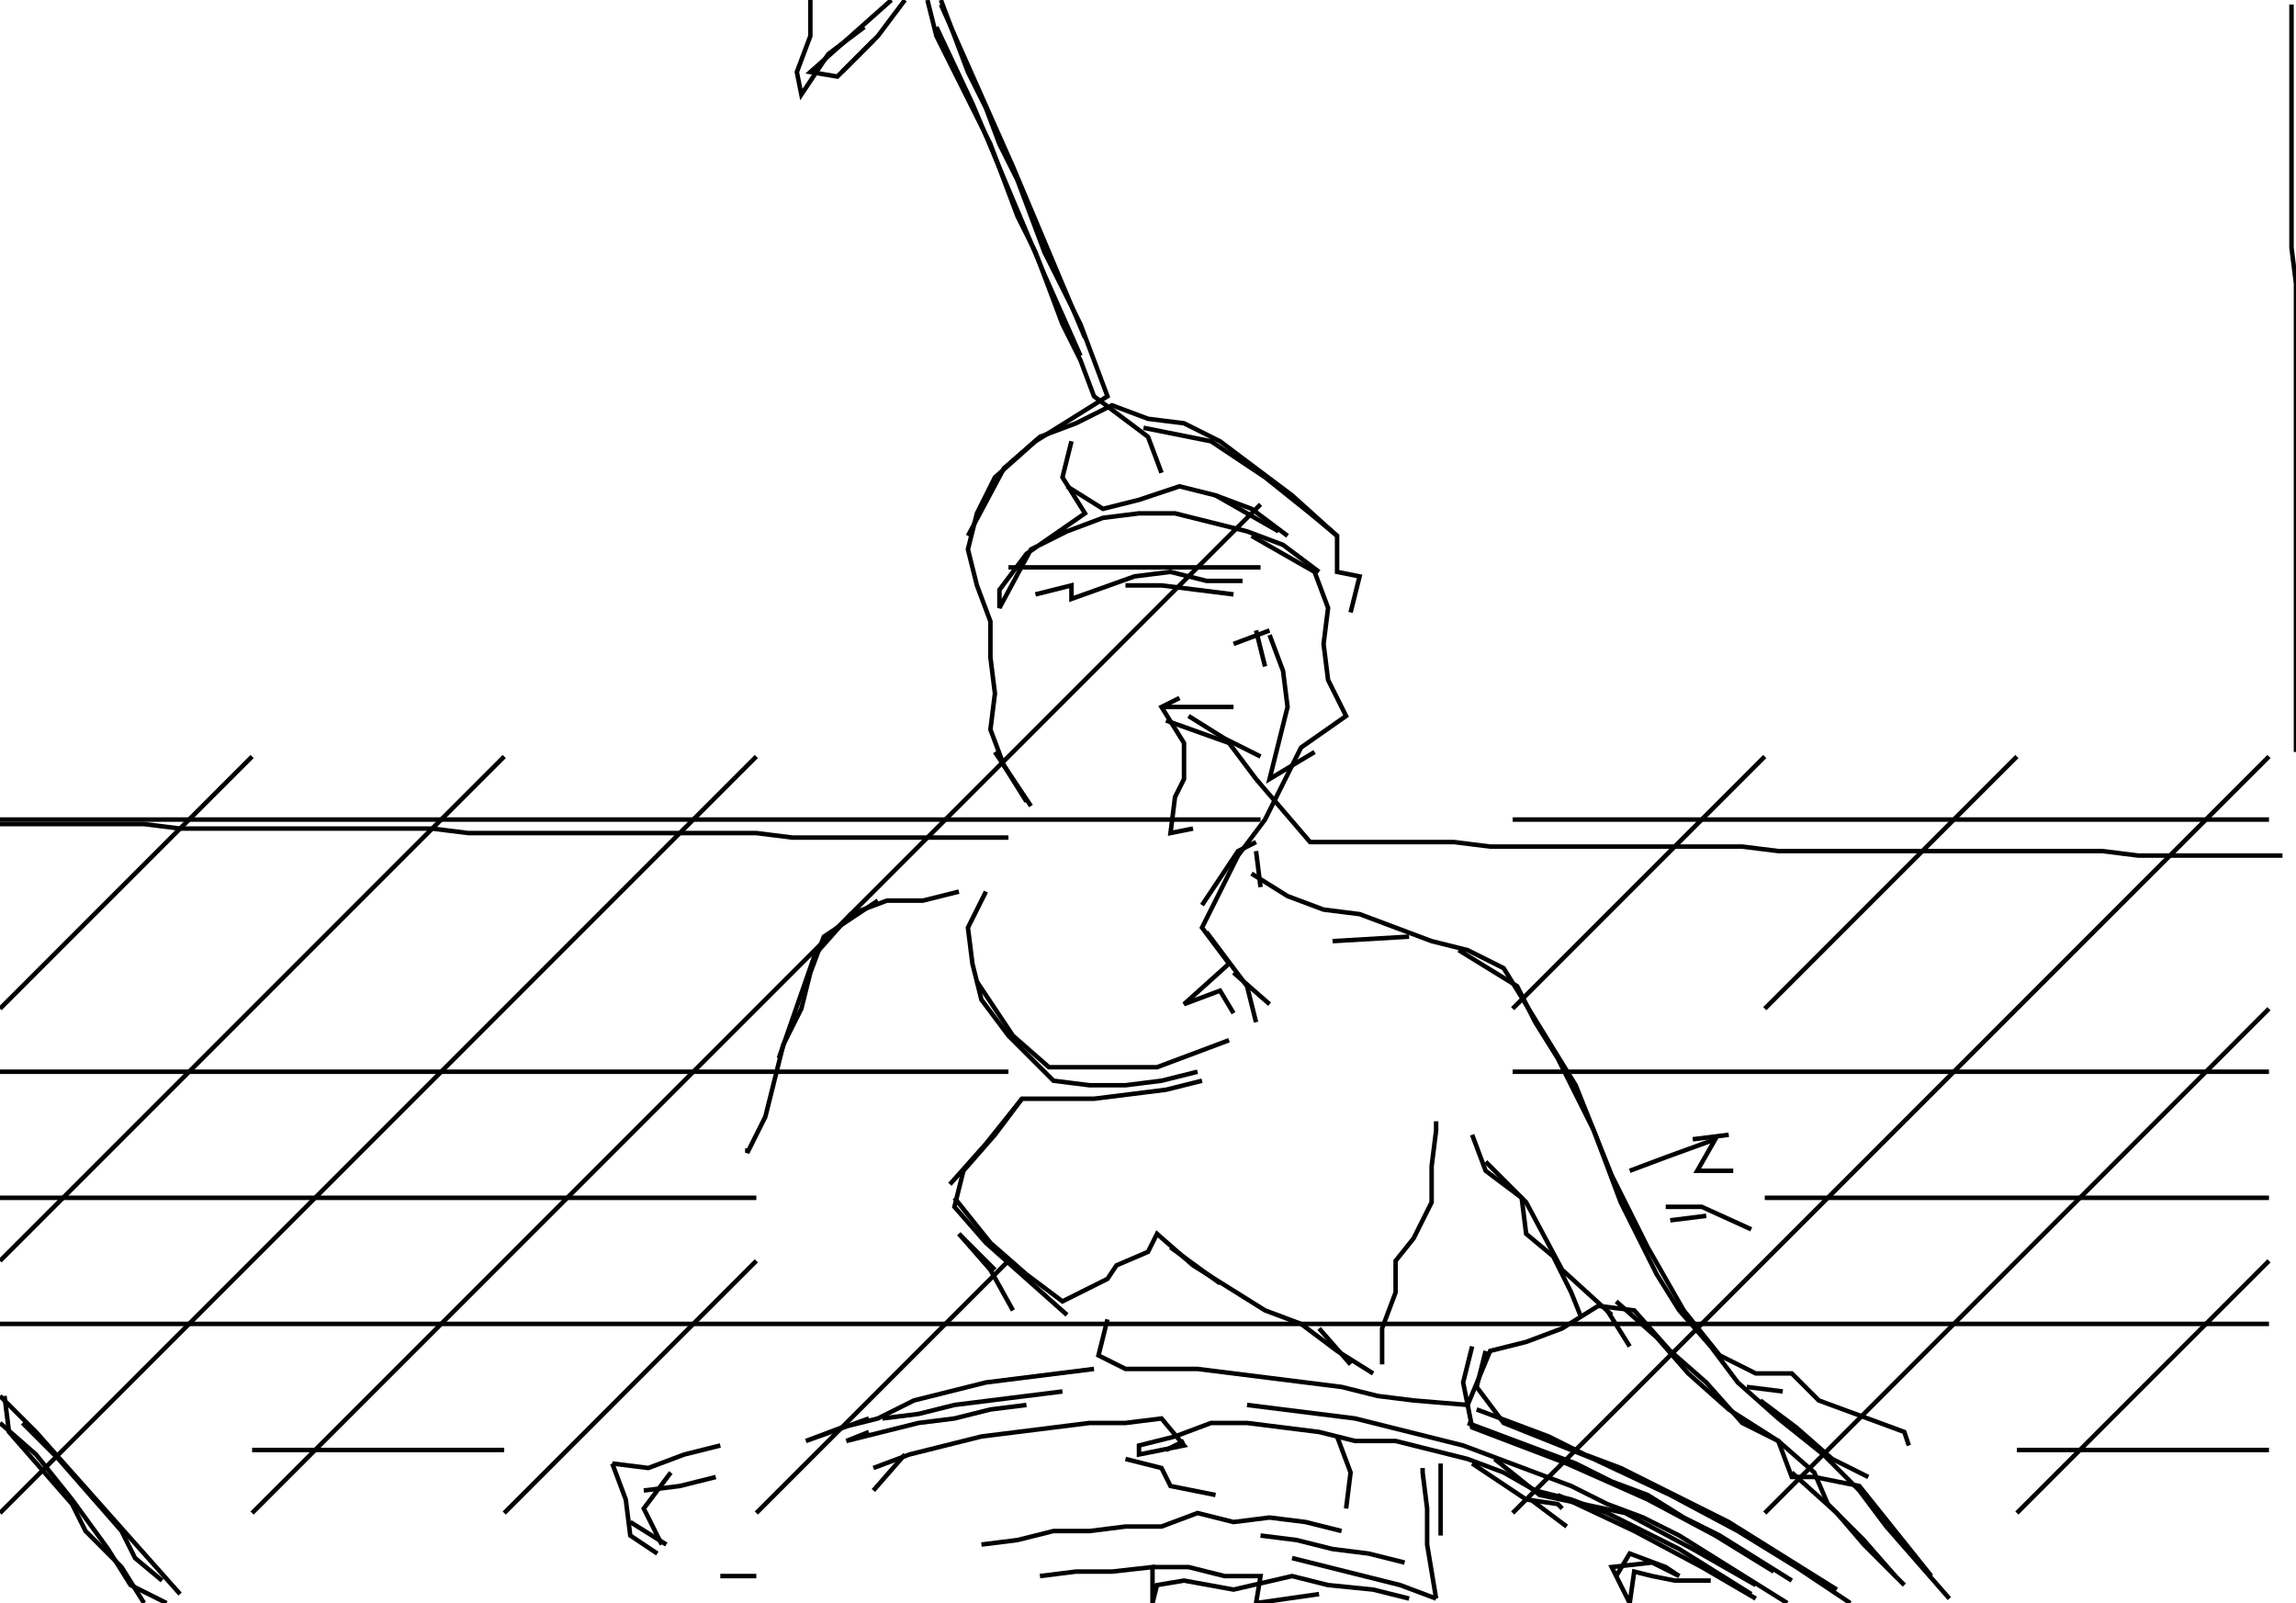 <svg xmlns="http://www.w3.org/2000/svg" height="356px" width="510px" version="1.1"><polyline points="180.0,0.0,180.0,8.0,177.0,16.0,178.0,21.0,184.0,12.0,192.0,6.0" stroke="black" stroke-width="1" fill="none" />
<polyline points="194.0,9.0,186.0,17.0,180.0,16.0,189.0,8.0,198.0,0.0" stroke="black" stroke-width="1" fill="none" />
<polyline points="201.0,0.0,195.0,8.0,187.0,16.0" stroke="black" stroke-width="1" fill="none" />
<polyline points="208.0,6.0,216.0,23.0,224.0,42.0,232.0,61.0,240.0,79.0" stroke="black" stroke-width="1" fill="none" />
<polyline points="241.0,75.0,233.0,56.0,225.0,37.0,217.0,19.0,209.0,1.0" stroke="black" stroke-width="1" fill="none" />
<polyline points="209.0,0.0,212.0,8.0,215.0,16.0,219.0,24.0,222.0,32.0,226.0,40.0,229.0,48.0,232.0,56.0,236.0,64.0,240.0,72.0,243.0,80.0,246.0,88.0,230.0,98.0,221.0,106.0,217.0,114.0,215.0,122.0,217.0,130.0,220.0,138.0,220.0,146.0,221.0,154.0,220.0,162.0,223.0,170.0,228.0,178.0" stroke="black" stroke-width="1" fill="none" />
<polyline points="229.0,179.0,221.0,167.0" stroke="black" stroke-width="1" fill="none" />
<polyline points="224.0,186.0,216.0,186.0,208.0,186.0,200.0,186.0,192.0,186.0,184.0,186.0,176.0,186.0,168.0,185.0,160.0,185.0,152.0,185.0,144.0,185.0,136.0,185.0,128.0,185.0,120.0,185.0,112.0,185.0,104.0,185.0,96.0,184.0,88.0,184.0,80.0,184.0,72.0,184.0,64.0,184.0,56.0,184.0,48.0,184.0,40.0,184.0,32.0,183.0,24.0,183.0,16.0,183.0,8.0,183.0,0.0,183.0" stroke="black" stroke-width="1" fill="none" />
<polyline points="0.0,310.0,8.0,318.0,16.0,327.0,24.0,336.0,32.0,345.0,40.0,354.0" stroke="black" stroke-width="1" fill="none" />
<polyline points="37.0,356.0,29.0,352.0,24.0,344.0,16.0,333.0,8.0,323.0,0.0,316.0" stroke="black" stroke-width="1" fill="none" />
<polyline points="5.0,316.0,13.0,324.0,20.0,332.0,27.0,340.0,30.0,346.0,36.0,351.0" stroke="black" stroke-width="1" fill="none" />
<polyline points="32.0,356.0,27.0,348.0,19.0,340.0,16.0,334.0,9.0,326.0,2.0,318.0,1.0,310.0" stroke="black" stroke-width="1" fill="none" />
<polyline points="136.0,325.0,139.0,333.0,140.0,341.0,146.0,345.0" stroke="black" stroke-width="1" fill="none" />
<polyline points="148.0,343.0,140.0,338.0" stroke="black" stroke-width="1" fill="none" />
<polyline points="143.0,331.0,151.0,330.0,159.0,328.0" stroke="black" stroke-width="1" fill="none" />
<polyline points="160.0,321.0,152.0,323.0,144.0,326.0,136.0,325.0" stroke="black" stroke-width="1" fill="none" />
<polyline points="149.0,327.0,143.0,335.0,147.0,343.0" stroke="black" stroke-width="1" fill="none" />
<polyline points="160.0,350.0,168.0,350.0" stroke="black" stroke-width="1" fill="none" />
<polyline points="194.0,326.0,202.0,323.0,210.0,321.0,218.0,319.0,226.0,318.0,234.0,317.0,242.0,316.0,250.0,316.0,258.0,315.0,263.0,321.0,253.0,323.0,253.0,321.0,261.0,319.0,269.0,316.0,277.0,316.0,285.0,317.0,293.0,318.0,301.0,320.0,310.0,320.0,318.0,322.0,326.0,324.0,334.0,327.0,341.0,331.0,349.0,333.0,357.0,336.0,365.0,340.0,373.0,344.0,381.0,349.0,389.0,354.0" stroke="black" stroke-width="1" fill="none" />
<polyline points="398.0,327.0,408.0,336.0,414.0,343.0,423.0,352.0" stroke="black" stroke-width="1" fill="none" />
<polyline points="415.0,328.0,407.0,324.0,399.0,317.0,391.0,311.0" stroke="black" stroke-width="1" fill="none" />
<polyline points="388.0,308.0,396.0,309.0" stroke="black" stroke-width="1" fill="none" />
<polyline points="389.0,273.0,378.0,268.0,370.0,268.0" stroke="black" stroke-width="1" fill="none" />
<polyline points="371.0,271.0,379.0,270.0" stroke="black" stroke-width="1" fill="none" />
<polyline points="376.0,253.0,384.0,252.0" stroke="black" stroke-width="1" fill="none" />
<polyline points="385.0,260.0,377.0,260.0,381.0,253.0,370.0,257.0,362.0,260.0" stroke="black" stroke-width="1" fill="none" />
<polyline points="359.0,289.0,368.0,297.0,375.0,305.0,384.0,313.0,395.0,320.0,398.0,328.0,403.0,328.0,413.0,330.0,421.0,340.0,429.0,350.0" stroke="black" stroke-width="1" fill="none" />
<polyline points="380.0,351.0,372.0,351.0,367.0,350.0,363.0,349.0,362.0,356.0,358.0,348.0,367.0,347.0,373.0,350.0,370.0,348.0,362.0,345.0,359.0,350.0" stroke="black" stroke-width="1" fill="none" />
<polyline points="348.0,339.0,340.0,333.0" stroke="black" stroke-width="1" fill="none" />
<polyline points="346.0,332.0,363.0,340.0,378.0,348.0,390.0,355.0" stroke="black" stroke-width="1" fill="none" />
<polyline points="408.0,353.0,400.0,348.0,392.0,343.0,384.0,338.0,376.0,334.0,368.0,330.0,360.0,326.0,352.0,323.0,344.0,319.0,336.0,316.0,328.0,313.0" stroke="black" stroke-width="1" fill="none" />
<polyline points="326.0,316.0,334.0,319.0,342.0,322.0,350.0,325.0,358.0,329.0,366.0,332.0,374.0,337.0,382.0,341.0,390.0,346.0,398.0,351.0" stroke="black" stroke-width="1" fill="none" />
<polyline points="358.0,292.0,347.0,282.0,339.0,267.0,330.0,258.0" stroke="black" stroke-width="1" fill="none" />
<polyline points="327.0,252.0,330.0,260.0,338.0,266.0,339.0,274.0,345.0,279.0,349.0,287.0,351.0,292.0" stroke="black" stroke-width="1" fill="none" />
<polyline points="357.0,291.0,362.0,299.0" stroke="black" stroke-width="1" fill="none" />
<polyline points="330.0,300.0,328.0,308.0,334.0,316.0,354.0,324.0,371.0,332.0,386.0,340.0,399.0,348.0,411.0,356.0" stroke="black" stroke-width="1" fill="none" />
<polyline points="424.0,321.0,423.0,318.0,404.0,311.0,398.0,305.0,390.0,305.0,382.0,301.0,374.0,291.0,366.0,277.0,358.0,261.0,350.0,241.0,342.0,228.0,334.0,215.0,326.0,211.0,318.0,209.0,310.0,206.0,302.0,203.0,294.0,202.0,286.0,199.0,278.0,194.0" stroke="black" stroke-width="1" fill="none" />
<polyline points="280.0,197.0,279.0,189.0" stroke="black" stroke-width="1" fill="none" />
<polyline points="279.0,187.0,275.0,189.0,267.0,201.0" stroke="black" stroke-width="1" fill="none" />
<polyline points="268.0,207.0,277.0,219.0,279.0,227.0" stroke="black" stroke-width="1" fill="none" />
<polyline points="282.0,223.0,274.0,216.0" stroke="black" stroke-width="1" fill="none" />
<polyline points="296.0,209.0,313.0,208.0" stroke="black" stroke-width="1" fill="none" />
<polyline points="324.0,211.0,337.0,219.0,341.0,227.0,346.0,235.0,350.0,243.0,354.0,251.0,357.0,259.0,360.0,267.0,364.0,275.0,368.0,283.0,373.0,291.0,380.0,299.0,386.0,307.0,395.0,315.0,405.0,323.0,413.0,331.0,419.0,339.0,426.0,347.0,433.0,355.0" stroke="black" stroke-width="1" fill="none" />
<polyline points="397.0,356.0,389.0,351.0,381.0,346.0,373.0,341.0,365.0,337.0,357.0,334.0,349.0,330.0,341.0,327.0,333.0,324.0,325.0,321.0,317.0,319.0,309.0,317.0,301.0,315.0,293.0,314.0,285.0,313.0,277.0,312.0" stroke="black" stroke-width="1" fill="none" />
<polyline points="263.0,320.0,259.0,322.0" stroke="black" stroke-width="1" fill="none" />
<polyline points="250.0,324.0,258.0,326.0,260.0,330.0,270.0,332.0" stroke="black" stroke-width="1" fill="none" />
<polyline points="280.0,341.0,288.0,342.0,296.0,344.0,304.0,345.0,312.0,347.0" stroke="black" stroke-width="1" fill="none" />
<polyline points="319.0,355.0,317.0,343.0,317.0,335.0,316.0,327.0,316.0,326.0" stroke="black" stroke-width="1" fill="none" />
<polyline points="320.0,325.0,320.0,333.0,320.0,341.0" stroke="black" stroke-width="1" fill="none" />
<polyline points="319.0,355.0,311.0,352.0,303.0,350.0,295.0,348.0,287.0,346.0" stroke="black" stroke-width="1" fill="none" />
<polyline points="293.0,354.0,279.0,356.0,280.0,350.0,272.0,350.0,264.0,348.0,256.0,348.0" stroke="black" stroke-width="1" fill="none" />
<polyline points="231.0,350.0,239.0,349.0,247.0,349.0,256.0,348.0,256.0,356.0,257.0,352.0,263.0,351.0,274.0,353.0,287.0,350.0,295.0,352.0,305.0,353.0,313.0,355.0" stroke="black" stroke-width="1" fill="none" />
<polyline points="298.0,340.0,290.0,338.0,282.0,337.0,274.0,338.0,266.0,336.0,258.0,339.0,250.0,339.0,242.0,340.0,234.0,340.0,226.0,342.0,218.0,343.0" stroke="black" stroke-width="1" fill="none" />
<polyline points="201.0,323.0,194.0,331.0" stroke="black" stroke-width="1" fill="none" />
<polyline points="193.0,318.0,188.0,320.0,196.0,318.0,204.0,316.0,212.0,315.0,220.0,313.0,228.0,312.0" stroke="black" stroke-width="1" fill="none" />
<polyline points="236.0,309.0,228.0,310.0,220.0,311.0,212.0,312.0,204.0,314.0,196.0,315.0" stroke="black" stroke-width="1" fill="none" />
<polyline points="193.0,315.0,179.0,320.0,187.0,317.0,195.0,315.0,203.0,311.0,211.0,309.0,219.0,307.0,227.0,306.0,235.0,305.0,243.0,304.0" stroke="black" stroke-width="1" fill="none" />
<polyline points="246.0,293.0,244.0,301.0,250.0,304.0,258.0,304.0,266.0,304.0,274.0,305.0,282.0,306.0,290.0,307.0,298.0,308.0,306.0,310.0,314.0,311.0,326.0,312.0,331.0,300.0,339.0,298.0,347.0,295.0,355.0,290.0,363.0,291.0,371.0,300.0,379.0,307.0,387.0,316.0,395.0,320.0,403.0,327.0,406.0,334.0,414.0,342.0,421.0,350.0" stroke="black" stroke-width="1" fill="none" />
<polyline points="347.0,335.0,346.0,334.0,339.0,333.0,327.0,325.0" stroke="black" stroke-width="1" fill="none" />
<polyline points="332.0,324.0,342.0,332.0,361.0,336.0,376.0,344.0,390.0,352.0" stroke="black" stroke-width="1" fill="none" />
<polyline points="394.0,349.0,381.0,341.0,366.0,333.0,348.0,325.0,327.0,317.0,325.0,307.0,327.0,299.0" stroke="black" stroke-width="1" fill="none" />
<polyline points="307.0,303.0,307.0,295.0,310.0,287.0,310.0,280.0,314.0,275.0,318.0,267.0,318.0,259.0,319.0,251.0,319.0,249.0" stroke="black" stroke-width="1" fill="none" />
<polyline points="273.0,231.0,265.0,234.0,257.0,237.0,249.0,237.0,241.0,237.0,233.0,237.0,225.0,230.0,217.0,218.0" stroke="black" stroke-width="1" fill="none" />
<polyline points="219.0,198.0,215.0,206.0,216.0,214.0,218.0,222.0,224.0,230.0,234.0,240.0,242.0,241.0,250.0,241.0,258.0,240.0,266.0,238.0" stroke="black" stroke-width="1" fill="none" />
<polyline points="267.0,240.0,259.0,242.0,251.0,243.0,243.0,244.0,235.0,244.0,227.0,244.0,219.0,254.0,211.0,263.0" stroke="black" stroke-width="1" fill="none" />
<polyline points="212.0,266.0,220.0,276.0,228.0,283.0,236.0,289.0,246.0,284.0,248.0,281.0,255.0,278.0,257.0,274.0,265.0,281.0,273.0,286.0,281.0,291.0,289.0,294.0,297.0,300.0,305.0,305.0" stroke="black" stroke-width="1" fill="none" />
<polyline points="300.0,303.0,293.0,295.0" stroke="black" stroke-width="1" fill="none" />
<polyline points="297.0,319.0,300.0,327.0,299.0,335.0" stroke="black" stroke-width="1" fill="none" />
<polyline points="271.0,285.0,260.0,277.0" stroke="black" stroke-width="1" fill="none" />
<polyline points="221.0,282.0,213.0,274.0" stroke="black" stroke-width="1" fill="none" />
<polyline points="213.0,274.0,220.0,282.0,225.0,291.0" stroke="black" stroke-width="1" fill="none" />
<polyline points="237.0,292.0,228.0,284.0,219.0,276.0,212.0,268.0,214.0,260.0,221.0,252.0,227.0,244.0" stroke="black" stroke-width="1" fill="none" />
<polyline points="213.0,198.0,205.0,200.0,197.0,200.0,189.0,203.0,181.0,212.0,173.0,235.0" stroke="black" stroke-width="1" fill="none" />
<polyline points="166.0,255.0,166.0,256.0,170.0,248.0,172.0,240.0,174.0,232.0,178.0,224.0,180.0,216.0,183.0,208.0,195.0,200.0" stroke="black" stroke-width="1" fill="none" />
<polyline points="259.0,160.0,273.0,165.0,279.0,173.0,291.0,187.0,299.0,187.0,307.0,187.0,315.0,187.0,323.0,187.0,331.0,188.0,339.0,188.0,347.0,188.0,355.0,188.0,363.0,188.0,371.0,188.0,379.0,188.0,387.0,188.0,395.0,189.0,403.0,189.0,411.0,189.0,419.0,189.0,427.0,189.0,435.0,189.0,443.0,189.0,451.0,189.0,459.0,189.0,467.0,189.0,475.0,190.0,483.0,190.0,491.0,190.0,499.0,190.0,507.0,190.0" stroke="black" stroke-width="1" fill="none" />
<polyline points="510.0,167.0,510.0,159.0,510.0,151.0,510.0,143.0,510.0,135.0,510.0,127.0,510.0,119.0,510.0,111.0,510.0,103.0,510.0,95.0,510.0,87.0,510.0,79.0,510.0,71.0,510.0,63.0,509.0,55.0,509.0,47.0,509.0,39.0,509.0,31.0,509.0,23.0,509.0,15.0,509.0,7.0,509.0,1.0" stroke="black" stroke-width="1" fill="none" />
<polyline points="300.0,136.0,302.0,128.0,297.0,127.0,297.0,119.0,291.0,114.0,281.0,106.0,269.0,98.0,254.0,95.0" stroke="black" stroke-width="1" fill="none" />
<polyline points="238.0,98.0,236.0,106.0,241.0,114.0,228.0,123.0,222.0,131.0,222.0,135.0,229.0,122.0,237.0,118.0,245.0,115.0,253.0,114.0,261.0,114.0,269.0,116.0,277.0,118.0,285.0,121.0,293.0,127.0" stroke="black" stroke-width="1" fill="none" />
<polyline points="286.0,119.0,278.0,113.0,270.0,110.0,262.0,108.0,253.0,111.0,245.0,113.0,237.0,108.0" stroke="black" stroke-width="1" fill="none" />
<polyline points="215.0,119.0,223.0,104.0,231.0,97.0,239.0,94.0,247.0,90.0,255.0,93.0,263.0,94.0,271.0,98.0,279.0,104.0,287.0,110.0,297.0,119.0" stroke="black" stroke-width="1" fill="none" />
<polyline points="278.0,119.0,292.0,127.0,295.0,135.0,294.0,143.0,295.0,151.0,299.0,159.0,289.0,166.0,285.0,174.0,281.0,182.0,275.0,190.0,271.0,198.0,267.0,206.0,273.0,214.0,263.0,223.0,263.0,223.0,271.0,220.0,274.0,225.0" stroke="black" stroke-width="1" fill="none" />
<polyline points="280.0,168.0,272.0,164.0,264.0,159.0" stroke="black" stroke-width="1" fill="none" />
<polyline points="262.0,155.0,258.0,157.0,263.0,165.0,263.0,173.0,261.0,177.0,260.0,185.0,265.0,184.0" stroke="black" stroke-width="1" fill="none" />
<polyline points="258.0,157.0,266.0,157.0,274.0,157.0" stroke="black" stroke-width="1" fill="none" />
<polyline points="274.0,143.0,282.0,140.0" stroke="black" stroke-width="1" fill="none" />
<polyline points="282.0,141.0,285.0,149.0,286.0,157.0,284.0,165.0,282.0,173.0,292.0,167.0" stroke="black" stroke-width="1" fill="none" />
<polyline points="281.0,148.0,279.0,140.0" stroke="black" stroke-width="1" fill="none" />
<polyline points="274.0,132.0,266.0,131.0,258.0,130.0,250.0,130.0" stroke="black" stroke-width="1" fill="none" />
<polyline points="230.0,132.0,238.0,130.0,238.0,133.0,252.0,128.0,260.0,127.0,268.0,129.0,276.0,129.0" stroke="black" stroke-width="1" fill="none" />
<polyline points="284.0,118.0,270.0,110.0" stroke="black" stroke-width="1" fill="none" />
<polyline points="258.0,105.0,255.0,97.0,243.0,88.0,240.0,80.0,236.0,72.0,233.0,64.0,230.0,56.0,226.0,48.0,223.0,40.0,220.0,32.0,216.0,24.0,212.0,16.0,208.0,8.0,206.0,0.0" stroke="black" stroke-width="1" fill="none" />
<polyline points="0.0,182.0,280.0,182.0" stroke="black" stroke-width="1" fill="none" />
<polyline points="336.0,182.0,504.0,182.0" stroke="black" stroke-width="1" fill="none" />
<polyline points="504.0,168.0,336.0,336.0" stroke="black" stroke-width="1" fill="none" />
<polyline points="392.0,336.0,504.0,224.0" stroke="black" stroke-width="1" fill="none" />
<polyline points="504.0,280.0,448.0,336.0" stroke="black" stroke-width="1" fill="none" />
<polyline points="448.0,322.0,504.0,322.0" stroke="black" stroke-width="1" fill="none" />
<polyline points="504.0,266.0,392.0,266.0" stroke="black" stroke-width="1" fill="none" />
<polyline points="392.0,224.0,448.0,168.0" stroke="black" stroke-width="1" fill="none" />
<polyline points="392.0,168.0,336.0,224.0" stroke="black" stroke-width="1" fill="none" />
<polyline points="336.0,238.0,504.0,238.0" stroke="black" stroke-width="1" fill="none" />
<polyline points="280.0,112.0,56.0,336.0" stroke="black" stroke-width="1" fill="none" />
<polyline points="56.0,322.0,112.0,322.0" stroke="black" stroke-width="1" fill="none" />
<polyline points="168.0,336.0,224.0,280.0" stroke="black" stroke-width="1" fill="none" />
<polyline points="168.0,280.0,112.0,336.0" stroke="black" stroke-width="1" fill="none" />
<polyline points="0.0,336.0,168.0,168.0" stroke="black" stroke-width="1" fill="none" />
<polyline points="112.0,168.0,0.0,280.0" stroke="black" stroke-width="1" fill="none" />
<polyline points="0.0,266.0,168.0,266.0" stroke="black" stroke-width="1" fill="none" />
<polyline points="56.0,168.0,0.0,224.0" stroke="black" stroke-width="1" fill="none" />
<polyline points="0.0,238.0,224.0,238.0" stroke="black" stroke-width="1" fill="none" />
<polyline points="224.0,126.0,280.0,126.0" stroke="black" stroke-width="1" fill="none" />
<polyline points="504.0,294.0,0.0,294.0" stroke="black" stroke-width="1" fill="none" />
</svg>